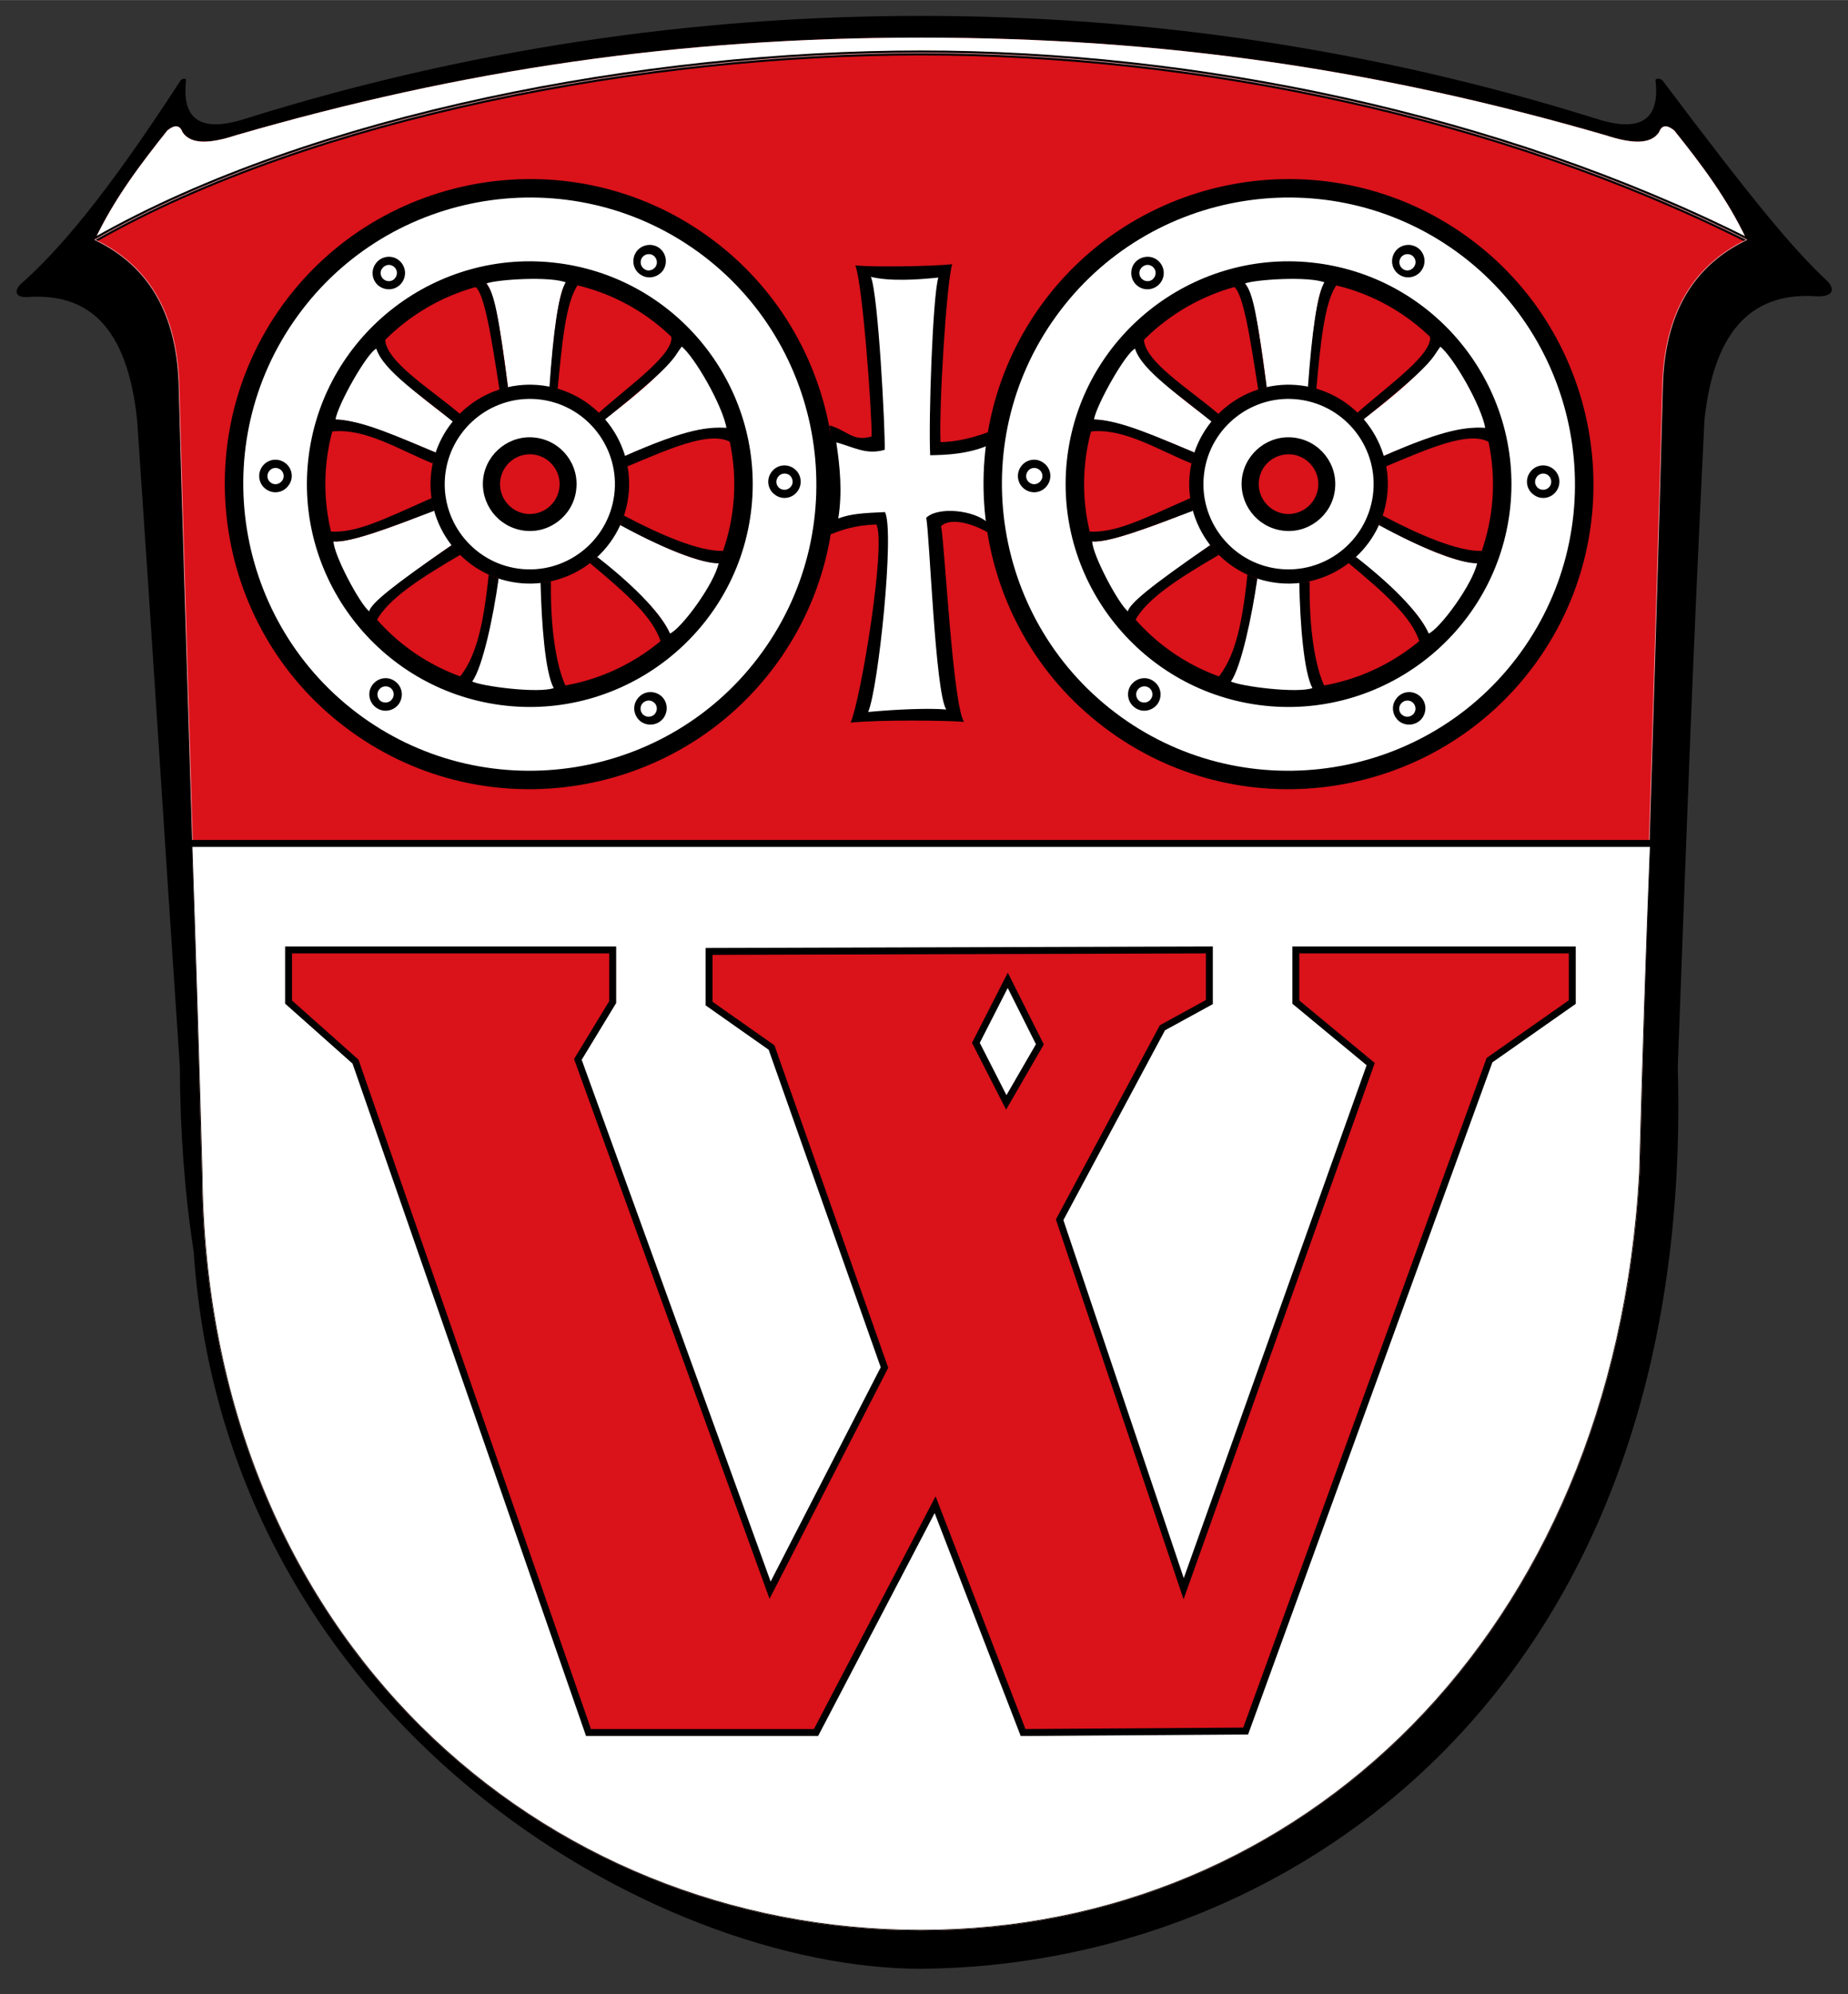 <svg fill-rule="evenodd" height="774.804" image-rendering="optimizeQuality" shape-rendering="geometricPrecision" text-rendering="geometricPrecision" viewBox="0 0 7480 8070" width="718.11" xmlns="http://www.w3.org/2000/svg"><rect x="0" y="0" width="7480" height="8070" fill="#333333" stroke="none"/><path d="M3727 7967c1483-9 3136-1117 3064-3650 39-1039 57-1579 108-2618 41-385 211-518 456-500 65 2 72-29 43-60-145-135-309-336-669-814-9-9-29-9-28 0 19 167-68 212-247 153C5571 202 4657 64 3727 64c-929 0-1844 138-2727 414-179 59-266 14-247-153 1-9-14-9-22 0-310 478-499 694-651 828-19 22-22 50 28 49 244-18 406 112 447 497 71 1039 103 1579 173 2618 1 266 20 515 56 749 130 1915 1869 2901 2943 2901z"/><path d="M3727 7811c1529 0 2806-1190 2909-3064 29-1056 65-2112 93-3169 4-317 131-507 341-608-79-167-184-306-293-442-22-18-48-30-62 7-35 52-115 45-216 12-917-266-1790-395-2772-395S1872 281 955 547c-101 33-181 40-216-12-14-37-40-25-62-7-108 136-214 275-293 442 211 101 337 291 341 608 29 1057 65 2113 93 3169 16 1892 1380 3064 2909 3064z" fill="#da121a"/><path d="M7070 970c-79-167-184-306-293-442-22-18-48-30-62 7-35 52-115 45-216 12-917-266-1790-395-2772-395S1872 281 955 547c-101 33-181 40-216-12-14-37-40-25-62-7-108 136-214 275-293 442 884-503 2229-756 3343-756s2339 253 3343 756z" fill="#fff"/><path d="M384 970c884-503 2229-756 3343-756s2339 253 3343 756" fill="none" stroke="#000" stroke-linecap="round" stroke-linejoin="round" stroke-width="20"/><path d="M7070 970c-210 101-337 291-341 608-28 1057-64 2113-93 3169-103 1874-1380 3064-2909 3064S834 6639 818 4747c-28-1056-64-2112-93-3169-4-317-130-507-341-608 884-503 2229-756 3343-756s2339 253 3343 756z" fill="none" stroke="#ef9ba0" stroke-linecap="round" stroke-linejoin="round" stroke-width="3"/><path d="M6680 3413H777c15 446 29 889 41 1334 16 1892 1380 3064 2909 3064s2806-1190 2909-3064c12-445 26-888 44-1334z" fill="#fff" stroke="#1f1a17" stroke-width="3"/><path d="M775 3413h5910" fill="none" stroke="#000" stroke-width="28"/><path d="M2868 958c-551-399-1326-274-1725 277-398 552-274 1327 278 1725 551 399 1326 274 1725-278 398-551 273-1326-278-1724z"/><path d="M2824 1018c-518-374-1246-257-1620 261-375 518-257 1246 261 1621 518 374 1246 257 1620-261 375-518 257-1246-261-1621z" fill="#fff"/><path d="M2262 1065c-492-65-947 283-1012 776s284 947 777 1012c492 65 947-284 1012-776 65-493-284-947-777-1012z"/><path d="M2253 1139c-452-60-869 260-929 712-59 452 261 869 712 928 452 60 869-260 929-712 59-452-261-869-712-928z" fill="#da121a"/><path d="M1969 1147c63 62 119 732 119 732s-524-335-563-469c-37 12-160 231-167 288 147-3 664 254 664 254s-566 256-672 238c-1 52 108 258 146 285 33-82 564-424 564-424s-69 568-150 706c37 20 271 50 332 27-45-146-69-705-69-705s468 308 538 485c46-19 180-200 198-286-182 0-649-303-649-303s493-266 681-241c-15-90-128-289-184-334-97 177-547 460-547 460s23-680 84-716c-63-28-286-13-325 3z" fill="#fff"/><path d="M3807 1789c-7-143 24-643 47-720-86 9-317 12-392 5 30 74 68 606 66 692-76 23-99-25-171-45 15 101 18 334 2 442 50-19 97-37 188-41 41 77-62 705-104 802 120-12 389-9 459-3-46-71-78-720-93-792 52-48 186 12 240 61-16-87-21-327-10-457-86 37-167 55-232 56z"/><path d="M3765 1842c-7-140 10-643 33-719-85 9-198 16-273-3 30 73 58 615 56 700-75 22-125-11-196-30 15 99 25 202 8 308 50-19 100-22 189-26 40 76-27 715-68 809 117-11 248-16 316-10-45-70-67-705-81-776 50-47 194-30 248 19-16-85-8-185 3-312-84 36-172 39-235 40z" fill="#fff"/><path d="M2197 1560c-220-29-422 127-451 346-29 220 126 423 346 452s422-127 451-347c29-219-126-422-346-451z"/><path d="M2190 1617c-189-25-362 109-387 297s108 362 296 387c189 25 362-109 387-297s-108-362-296-387z" fill="#fff"/><path d="M2169 1771c-103-14-199 60-213 163-13 104 60 199 164 213 103 14 199-60 212-163 14-104-59-199-163-213z"/><path d="M2160 1839c-66-8-126 38-135 104s38 127 104 136c66 8 126-38 135-104s-38-127-104-136z" fill="#da121a"/><path d="M1521 1066c-22 30-15 71 14 92 30 21 71 15 92-15 21-29 15-70-15-92-29-21-70-14-91 15zM2576 1018c-21 30-15 71 15 92 29 21 70 14 92-15 21-30 14-71-15-92s-71-14-92 15zM3122 1911c-21 29-15 70 15 91 29 22 70 15 91-14 22-30 15-71-14-92-30-22-71-15-92 15zM2580 2828c-22 29-15 70 14 92 30 21 71 14 92-15 21-30 15-71-14-92-30-21-71-15-92 15zM1062 1887c-22 30-15 71 14 92 30 22 71 15 92-15 22-29 15-70-14-91-30-22-71-15-92 14zM1507 2772c-21 29-14 70 15 91 29 22 71 15 92-14 21-30 15-71-15-92-29-22-70-15-92 15z"/><g fill="#fff"><path d="M2599 2848c-11 15-7 36 7 46 15 11 36 7 46-7 11-15 8-36-7-46-15-11-35-7-46 7zM3149 1930c-11 15-8 35 7 46 15 10 35 7 46-8 11-14 7-35-7-46-15-10-36-7-46 8zM1534 2791c-11 15-7 35 7 46 15 10 36 7 46-8 11-14 8-35-7-46-15-10-35-7-46 8zM1547 1086c-11 14-7 35 7 45 15 11 36 8 46-7 11-15 8-35-7-46s-35-7-46 8zM2599 1042c-10 15-7 35 8 46 14 11 35 7 46-8 10-14 7-35-8-46-14-10-35-7-46 8zM1089 1907c-11 15-8 35 7 46s35 7 46-8c11-14 7-35-7-45-15-11-36-8-46 7z"/></g><path d="M2525 1847c262-117 345-119 417-116l13 57c-85-46-254 32-415 99zM2449 1697c293-235 273-246 312-297l-45-45c22 73-167 203-293 316zM2224 1566c15-218 36-379 68-428l49 12c-52 69-67 249-84 425zM2056 1566c-38-286-54-380-88-419l-48 11c41 17 71 223 102 420zM1357 1697c115 4 265 76 407 134l-13 44c-136-55-273-144-408-129zM1833 1706c-122-101-283-206-310-296l36-39c1 91 180 200 303 304zM1494 2474c8-33 97-105 334-268l35 39c-150 88-292 176-339 267zM1348 2191c73 6 245-62 409-124l-9-52c-207 92-304 141-410 136zM1912 2757c42-60 85-261 106-415l-40-17c-24 238-60 343-119 417zM2241 2784c-35-65-49-264-53-426l42-5c-3 185 21 343 61 426zM2712 2564c-31-71-125-178-294-310l-31 24c150 125 256 219 288 320zM2511 2125c213 116 350 157 398 154l19-50c-98 4-261-68-403-143zM5939 958c-552-399-1326-274-1725 277-398 552-274 1327 278 1725 551 399 1326 274 1725-278 398-551 273-1326-278-1724z"/><path d="M5895 1018c-518-374-1246-257-1620 261-375 518-258 1246 261 1621 518 374 1246 257 1620-261s257-1246-261-1621z" fill="#fff"/><path d="M5333 1065c-492-65-947 283-1012 776s284 947 776 1012c493 65 948-284 1013-776 65-493-284-947-777-1012z"/><path d="M5323 1139c-451-60-868 260-928 712-59 452 260 869 712 928 452 60 869-260 929-712 59-452-261-869-713-928z" fill="#da121a"/><path d="M5039 1147c64 62 120 732 120 732s-524-335-563-469c-37 12-160 231-168 288 148-3 665 254 665 254s-566 256-672 238c-1 52 108 258 146 285 33-82 564-424 564-424s-69 568-150 706c37 20 271 50 332 27-45-146-70-705-70-705s469 308 539 485c46-19 179-200 197-286-181 0-648-303-648-303s493-266 681-242c-15-89-128-288-185-333-96 177-546 460-546 460s23-680 84-716c-63-28-286-13-326 3z" fill="#fff"/><path d="M5268 1560c-220-29-422 127-451 346-29 220 126 423 346 452 219 29 422-127 451-347 29-219-126-422-346-451z"/><path d="M5260 1617c-188-25-362 109-386 297-25 188 108 362 296 387 189 25 362-109 387-297s-108-362-297-387z" fill="#fff"/><path d="M5240 1771c-103-14-199 60-213 163-13 104 60 199 164 213 103 14 199-60 212-163 14-104-59-199-163-213z"/><path d="M5231 1839c-66-8-127 38-135 104-9 66 38 127 104 136 65 8 126-38 135-104s-38-127-104-136z" fill="#da121a"/><path d="M4591 1066c-21 30-14 71 15 92s70 15 92-15c21-29 15-70-15-92-29-21-70-14-92 15zM5647 1018c-21 30-15 71 15 92 29 21 70 14 91-15 22-30 15-71-14-92-30-21-71-14-92 15zM6193 1911c-21 29-15 70 15 91 29 22 70 15 91-14 22-30 15-71-14-92-30-22-71-15-92 15zM5651 2828c-22 29-15 70 14 92 30 21 71 14 92-15 21-30 15-71-15-92-29-21-70-15-91 15zM4133 1887c-22 30-15 71 14 92 30 22 71 15 92-15 21-29 15-70-15-91-29-22-70-15-91 14zM4578 2772c-21 29-14 70 15 91 29 22 70 15 92-14 21-30 15-71-15-92-29-22-70-15-92 15z"/><path d="M5670 2848c-11 15-8 36 7 46 15 11 35 7 46-7 11-15 7-36-7-46-15-11-35-7-46 7zM6220 1930c-11 15-8 35 7 46 15 10 35 7 46-8 10-14 7-35-8-46-14-10-35-7-45 8zM4605 2791c-11 15-7 35 7 46 15 10 36 7 46-8 11-14 8-35-7-46-15-10-35-7-46 8zM4618 1086c-11 14-7 35 7 45 15 11 36 8 46-7 11-15 8-35-7-46s-35-7-46 8zM5670 1042c-10 15-7 35 8 46 14 11 35 7 45-8 11-14 8-35-7-46-15-10-35-7-46 8zM4160 1907c-11 15-8 35 7 46s35 7 46-8c11-14 7-35-7-45-15-11-36-8-46 7z" fill="#fff"/><path d="M5596 1847c261-116 345-119 417-116l13 57c-85-46-254 32-416 99zM5519 1697c294-235 274-246 313-297l-45-45c22 73-167 203-294 316zM5294 1566c16-218 37-379 69-428l49 12c-52 69-68 249-84 425zM5127 1566c-39-286-54-380-88-419l-48 11c41 17 71 223 102 420zM4428 1697c114 4 265 76 407 134l-13 44c-136-55-273-144-408-129zM4904 1706c-122-101-283-206-310-296l36-39c1 91 180 200 302 304zM4565 2474c8-33 96-105 333-268l36 39c-151 88-293 176-340 267zM4419 2191c72 6 244-62 409-124l-9-52c-207 92-304 141-410 136zM4983 2757c41-60 84-261 106-415l-40-17c-24 238-60 343-119 417zM5312 2784c-35-65-50-264-53-426l42-5c-3 185 21 343 61 426zM5783 2564c-31-71-125-178-294-310l-31 24c150 125 256 219 288 320zM5582 2125c213 116 350 157 398 154l19-50c-98 4-261-68-403-143z"/><path d="M2480 3844H1168v211l271 241 943 2715h921l482-922 356 922 901-6 987-2715 335-235v-211H5245v211l303 251-757 2123-502-1493 416-777 190-104v-211l-2025 6v211l253 178 457 1295-463 901-778-2148 141-232z" fill="#da121a" stroke="#000" stroke-width="28"/><path d="m4079 3967-129 253 123 241 136-235z" fill="#fff" stroke="#000" stroke-width="28"/></svg>